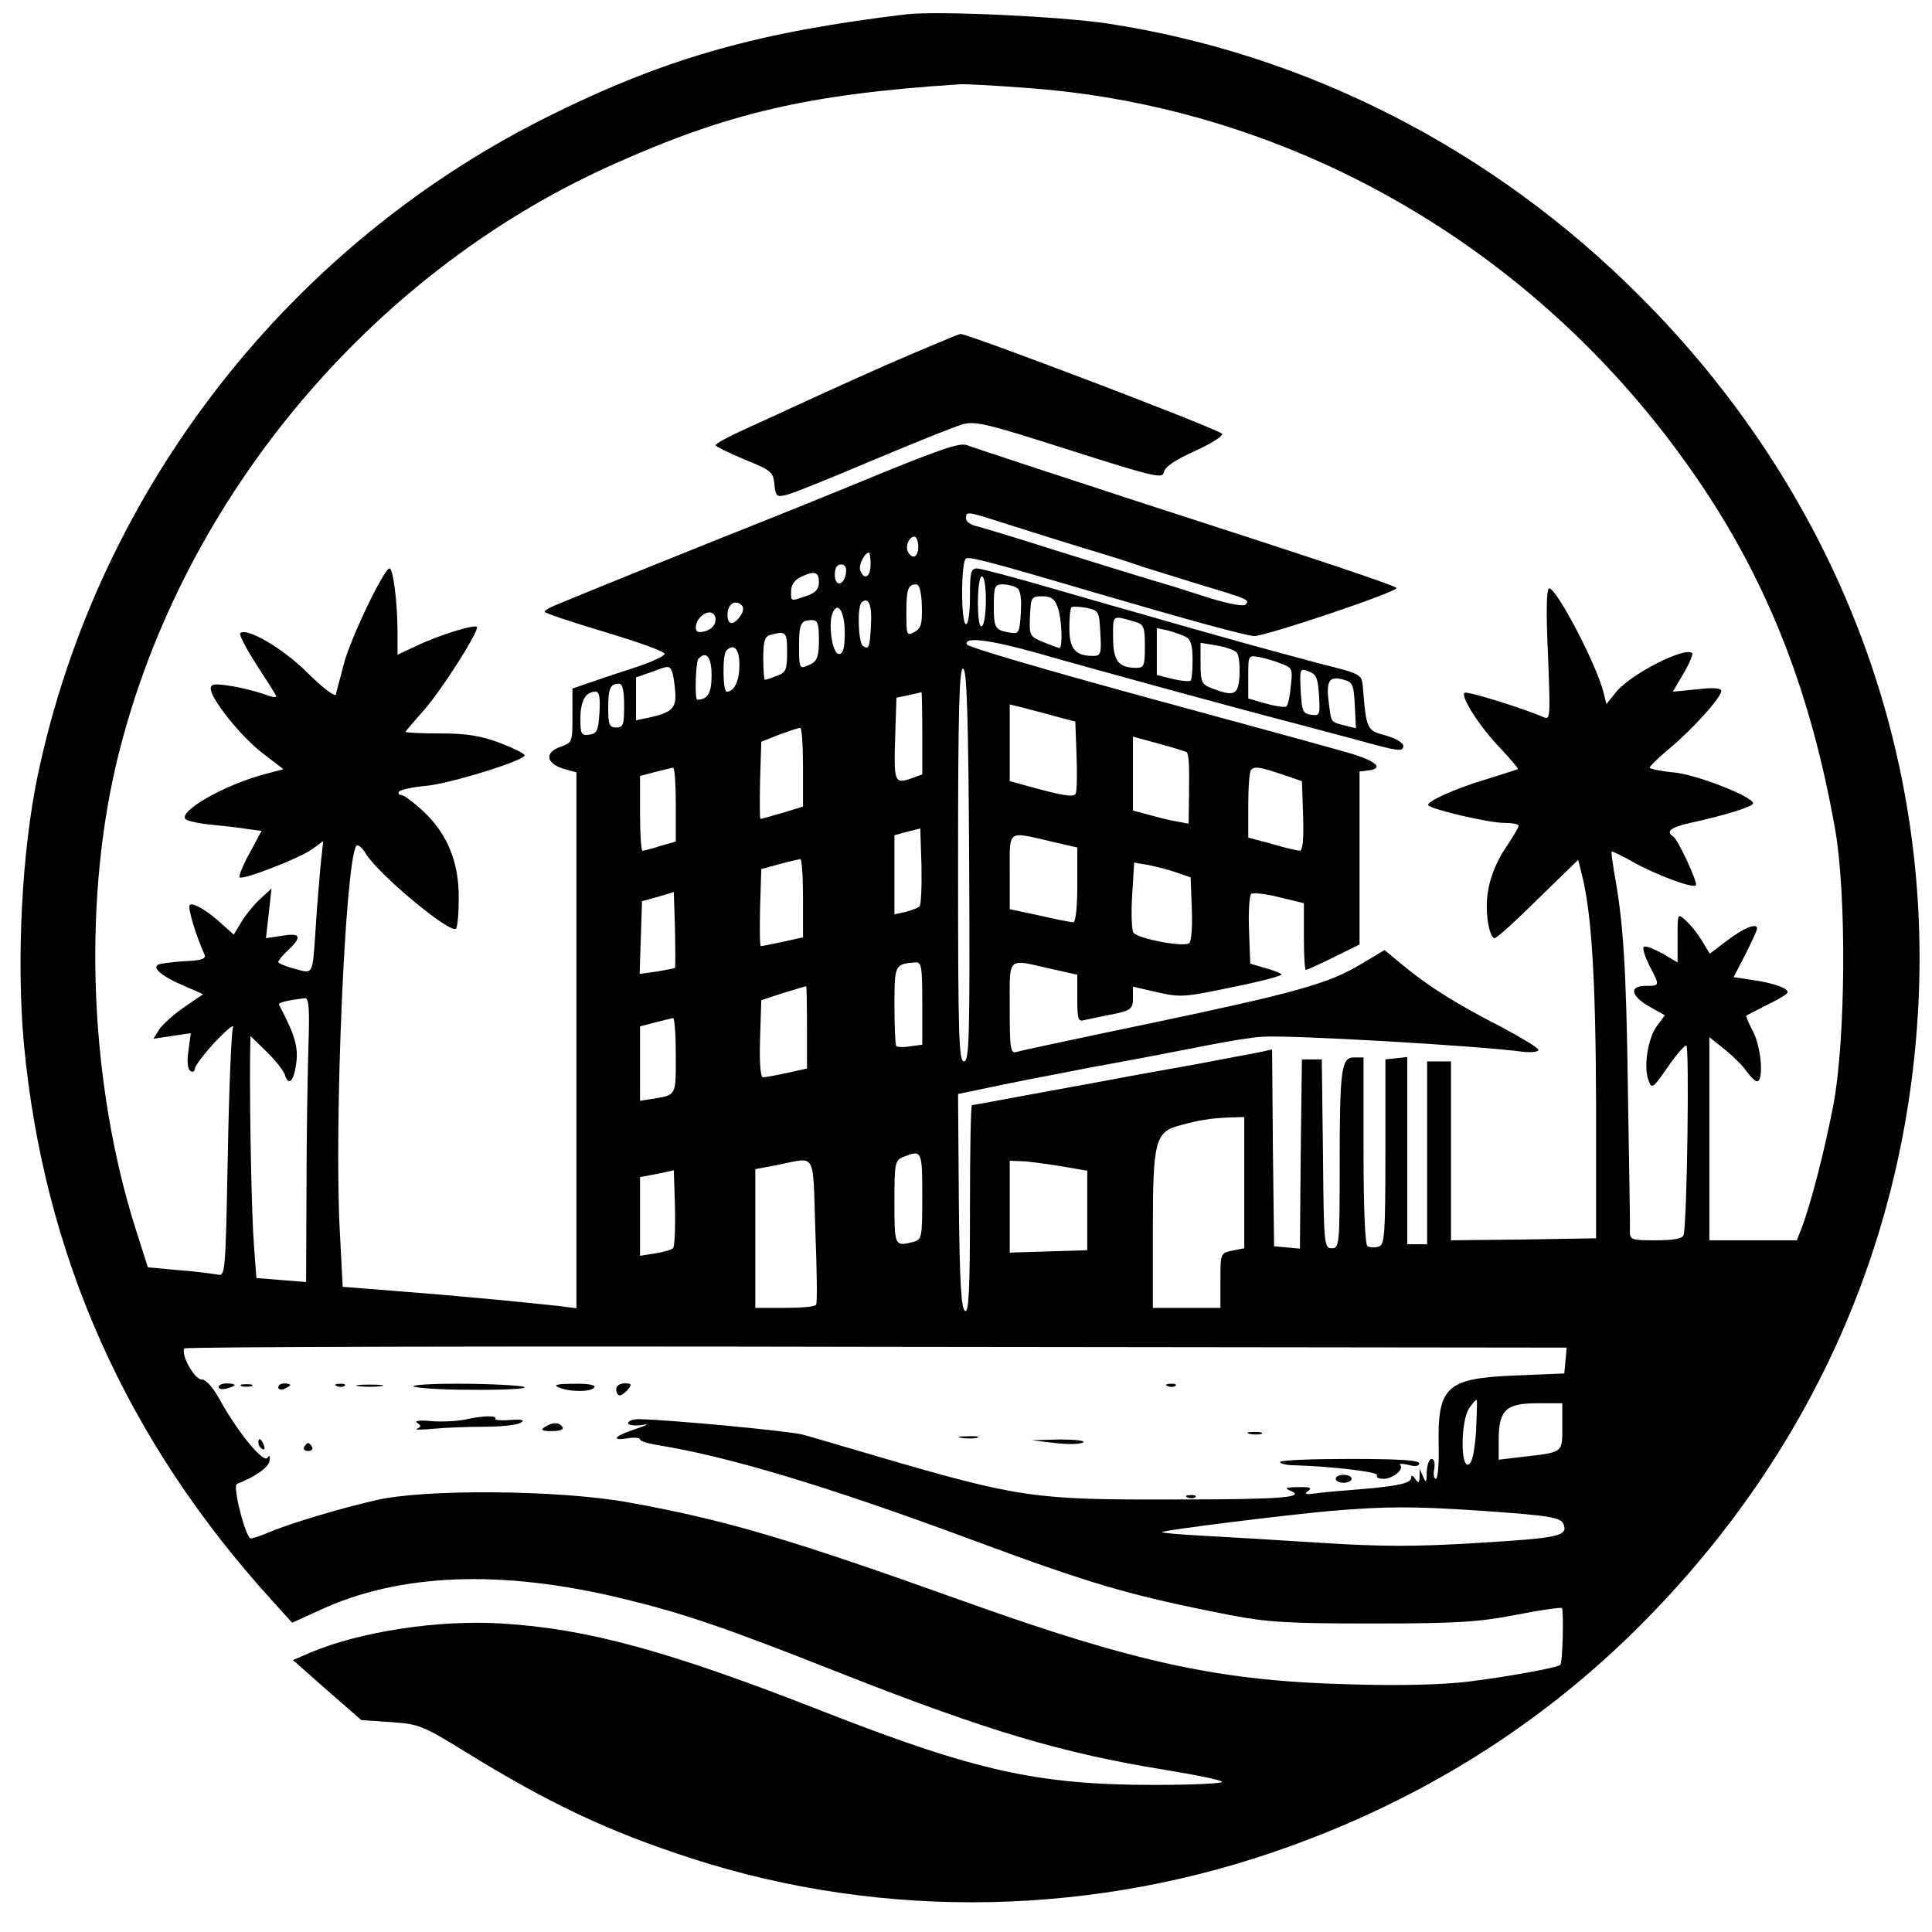 <?xml version="1.0" standalone="no"?>
<!DOCTYPE svg PUBLIC "-//W3C//DTD SVG 20010904//EN"
 "http://www.w3.org/TR/2001/REC-SVG-20010904/DTD/svg10.dtd">
<svg version="1.0" xmlns="http://www.w3.org/2000/svg"
 width="486pt" height="486pt" viewBox="0 0 486 486"
 preserveAspectRatio="xMidYMid meet">

<g transform="translate(0,486) scale(0.1,-0.1)"
fill="#000000" stroke="none">
<path d="M2280 4824 c-368 -44 -598 -108 -885 -249 -665 -325 -1148 -944
-1300 -1665 -40 -190 -54 -464 -35 -675 50 -533 258 -999 626 -1403 l49 -54
68 31 c202 94 459 104 766 29 149 -36 258 -73 538 -184 378 -149 564 -204 823
-246 74 -12 139 -25 144 -30 6 -4 -71 -8 -170 -8 -294 0 -450 35 -834 185
-387 152 -592 208 -808 221 -161 10 -358 -21 -481 -73 l-44 -19 86 -76 86 -75
74 -5 c71 -5 79 -8 188 -75 209 -129 359 -200 569 -268 485 -157 1019 -146
1506 31 354 128 660 325 914 590 414 430 644 967 667 1555 25 652 -225 1277
-702 1754 -369 370 -839 610 -1340 686 -123 18 -426 32 -505 23z m300 -185
c682 -48 1309 -417 1700 -999 171 -254 277 -528 337 -870 28 -164 26 -523 -5
-689 -22 -114 -56 -248 -81 -313 l-11 -28 -110 0 -110 0 0 255 0 256 40 -32
c22 -18 47 -43 55 -56 9 -12 20 -23 25 -23 17 0 11 84 -10 125 -11 21 -19 39
-17 40 1 1 24 13 50 26 27 13 51 27 53 31 7 10 -31 25 -89 33 l-46 7 30 58
c16 32 29 60 29 64 0 15 -32 3 -74 -29 l-45 -34 -20 33 c-11 18 -29 41 -41 51
-20 18 -20 18 -20 -44 l0 -62 -39 23 c-22 12 -43 20 -46 16 -4 -3 3 -24 14
-47 27 -51 27 -51 -9 -51 -43 0 -38 -25 9 -52 l39 -22 -20 -27 c-23 -31 -34
-103 -21 -137 8 -22 11 -20 47 32 21 31 43 56 48 56 8 0 2 -448 -7 -477 -3 -9
-26 -13 -70 -13 -61 0 -65 1 -65 23 1 12 -2 173 -5 357 -4 311 -12 426 -35
548 -4 26 -7 48 -6 50 2 1 27 -11 57 -28 58 -32 147 -65 155 -57 6 6 -45 115
-57 123 -20 12 -6 23 43 34 84 18 158 41 158 49 0 17 -143 73 -200 78 -33 3
-60 9 -60 12 0 4 24 27 53 51 58 49 127 126 127 142 0 7 -20 9 -61 4 l-61 -6
27 46 c15 25 24 48 22 51 -18 17 -152 -51 -191 -97 l-25 -31 -7 28 c-17 70
-118 263 -137 263 -7 0 -8 -60 -3 -166 6 -157 6 -166 -11 -158 -51 22 -194 67
-199 61 -10 -10 40 -88 91 -140 25 -27 45 -50 43 -52 -2 -1 -37 -12 -78 -25
-79 -23 -155 -58 -147 -66 11 -11 153 -44 190 -44 20 0 37 -3 37 -7 0 -5 -14
-28 -30 -52 -33 -49 -50 -99 -50 -151 0 -43 10 -80 20 -80 5 0 54 44 109 99
l101 98 9 -36 c25 -98 35 -264 36 -581 l0 -335 -182 -3 -183 -2 0 225 0 225
-30 0 -30 0 0 -230 0 -230 -25 0 -25 0 0 236 0 235 -27 -3 -28 -3 0 -233 c0
-212 -2 -233 -17 -238 -10 -3 -22 -2 -28 1 -6 4 -10 94 -10 241 l0 234 -24 0
c-32 0 -36 -29 -36 -277 0 -196 -1 -203 -20 -203 -19 0 -20 8 -22 238 l-3 237
-25 0 -25 0 -3 -238 -2 -238 -33 3 -32 3 -3 248 -2 247 -23 -5 c-12 -3 -85
-16 -162 -31 -77 -14 -174 -31 -215 -39 -41 -8 -137 -25 -212 -39 -76 -14
-140 -26 -143 -26 -3 0 -5 -117 -5 -261 0 -204 -3 -260 -12 -257 -10 4 -14 70
-16 275 l-2 271 72 15 c40 9 159 32 263 52 105 19 235 44 290 55 55 11 118 21
140 22 65 5 538 -22 658 -38 20 -2 37 0 37 5 0 5 -42 30 -92 57 -114 58 -188
105 -249 156 l-46 38 -59 -35 c-80 -49 -167 -73 -534 -150 -173 -36 -323 -68
-332 -71 -16 -5 -18 5 -18 110 0 132 -8 124 99 100 l71 -16 0 -60 c0 -52 2
-59 18 -54 9 2 33 7 52 11 65 12 70 15 70 45 l0 28 61 -14 c57 -13 68 -13 190
13 71 14 126 29 123 32 -3 3 -22 11 -42 16 l-37 11 -3 83 c-2 46 1 88 5 92 4
4 36 1 71 -8 l62 -15 0 -84 c0 -46 2 -84 5 -84 2 0 34 14 70 32 l65 32 0 217
0 218 23 3 c37 5 21 22 -40 41 -32 10 -263 73 -513 141 -249 68 -456 128 -458
135 -7 20 57 12 182 -23 146 -42 524 -145 656 -179 52 -14 120 -32 150 -40 98
-27 110 -29 110 -13 0 7 -19 19 -45 26 -47 13 -48 14 -57 125 -3 29 -5 30
-113 57 -60 16 -175 47 -255 70 -80 22 -165 47 -190 54 -25 7 -124 35 -220 63
-96 28 -183 51 -192 51 -16 0 -18 -10 -18 -70 0 -40 -4 -70 -10 -70 -13 0 -13
157 0 165 9 5 50 -5 325 -86 222 -65 381 -109 400 -109 31 0 366 113 358 121
-10 8 -166 61 -668 223 -214 70 -400 131 -412 136 -17 7 -61 -8 -205 -66 -101
-42 -284 -116 -408 -165 -124 -50 -261 -105 -305 -123 -44 -18 -95 -39 -112
-46 -18 -7 -33 -15 -33 -19 0 -3 68 -26 152 -51 83 -25 151 -49 150 -55 -1 -5
-30 -19 -65 -31 -34 -11 -86 -28 -114 -38 l-53 -18 0 -68 c0 -67 0 -68 -31
-79 -40 -14 -35 -42 9 -55 l32 -9 0 -674 0 -674 -47 6 c-121 13 -250 25 -390
36 l-151 12 -7 136 c-15 269 13 928 41 973 4 5 14 -3 24 -19 32 -53 213 -203
227 -189 4 4 7 39 7 79 0 91 -30 161 -90 217 -24 22 -48 40 -54 40 -6 0 -9 4
-6 9 3 4 33 11 66 14 61 5 250 64 250 77 0 4 -28 18 -62 31 -48 18 -83 24
-150 24 -49 0 -88 2 -88 4 0 1 21 26 46 54 41 46 134 190 134 209 0 10 -95
-19 -153 -47 l-47 -22 0 56 c0 75 -11 161 -20 161 -14 0 -98 -175 -115 -240
-9 -36 -19 -70 -20 -77 -2 -7 -35 18 -72 55 -62 62 -154 115 -169 99 -3 -3 14
-36 38 -74 24 -37 47 -73 51 -80 6 -9 -3 -9 -32 2 -22 7 -60 17 -85 20 -37 6
-46 4 -46 -7 0 -26 77 -122 131 -163 l52 -40 -49 -13 c-98 -26 -217 -93 -197
-113 4 -4 35 -11 68 -14 33 -3 74 -8 91 -11 l32 -4 -30 -56 c-17 -30 -28 -58
-25 -61 8 -7 146 46 181 70 l29 21 -7 -65 c-3 -35 -9 -104 -12 -154 -8 -120
-5 -115 -53 -102 -23 6 -41 14 -41 17 0 4 11 17 25 30 36 34 31 44 -16 36
l-40 -6 7 62 7 63 -27 -25 c-15 -13 -37 -40 -48 -58 l-20 -33 -27 24 c-38 36
-78 59 -84 50 -5 -7 16 -77 37 -123 5 -12 -4 -16 -51 -18 -31 -2 -61 -6 -66
-9 -14 -9 12 -30 64 -52 l50 -22 -47 -32 c-26 -18 -54 -43 -63 -56 l-15 -24
47 7 47 7 -6 -44 c-4 -28 -2 -47 5 -51 6 -4 11 -1 11 6 1 7 24 38 52 68 29 30
48 46 44 35 -4 -11 -10 -156 -13 -323 -6 -301 -6 -303 -27 -298 -12 2 -55 8
-98 11 l-76 7 -31 97 c-114 361 -133 800 -51 1159 152 657 630 1238 1247 1516
294 132 494 179 878 204 11 1 85 -3 165 -9z m-45 -1098 c50 -16 137 -43 195
-61 58 -17 123 -38 145 -46 22 -7 87 -27 145 -45 120 -36 125 -38 113 -50 -5
-5 -43 2 -88 16 -44 14 -109 35 -145 45 -36 11 -144 44 -240 74 -96 31 -187
58 -202 62 -16 3 -28 12 -28 20 0 19 2 18 105 -15z m-225 -56 c0 -26 -14 -33
-25 -15 -9 14 1 40 15 40 5 0 10 -11 10 -25z m-120 -45 c0 -31 -16 -41 -26
-15 -5 13 11 45 22 45 2 0 4 -13 4 -30z m-62 -22 c-5 -32 -28 -35 -28 -4 0 17
5 26 16 26 10 0 14 -7 12 -22z m-68 -22 c0 -18 -8 -27 -31 -35 -41 -14 -39
-15 -39 12 0 15 9 28 23 35 35 17 47 14 47 -12z m420 -45 c0 -33 -4 -63 -10
-66 -6 -4 -10 18 -10 59 0 37 4 66 10 66 6 0 10 -26 10 -59z m-161 -16 c1 -45
-2 -56 -19 -65 -19 -10 -20 -8 -20 48 0 60 4 72 25 72 8 0 13 -20 14 -55z
m239 46 c9 -5 12 -25 10 -62 -3 -48 -5 -54 -23 -51 -42 6 -45 11 -45 67 0 50
2 55 23 55 12 0 28 -4 35 -9z m102 -47 c11 -27 14 -104 5 -104 -3 0 -21 7 -41
15 -34 14 -35 16 -33 65 2 48 4 50 31 50 21 0 31 -6 38 -26z m-796 -21 c-17
-27 -34 -27 -34 0 0 27 19 40 35 25 6 -5 6 -14 -1 -25z m327 -24 c-3 -59 -5
-64 -20 -54 -12 7 -15 97 -4 109 17 17 27 -5 24 -55z m577 -22 c3 -52 1 -57
-18 -57 -45 0 -60 18 -60 69 0 26 2 50 5 53 3 3 20 2 38 -1 31 -7 32 -8 35
-64z m-643 2 c0 -41 -4 -54 -15 -54 -16 0 -27 73 -16 102 13 33 31 5 31 -48z
m-325 32 c0 -17 -18 -31 -41 -31 -13 0 -11 24 3 38 18 18 38 14 38 -7z m1058
-6 c19 -6 22 -13 22 -61 0 -48 -2 -54 -21 -54 -45 0 -59 17 -59 76 0 59 -4 57
58 39z m-798 -45 c0 -38 -4 -52 -19 -60 -30 -15 -31 -14 -31 43 0 58 4 67 32
67 15 0 18 -8 18 -50z m923 8 c12 -6 17 -21 17 -57 0 -26 -2 -50 -5 -53 -3 -3
-24 -1 -45 4 l-40 10 0 59 0 59 28 -6 c15 -4 35 -11 45 -16z m-1003 -38 c0
-45 -3 -52 -26 -60 -14 -6 -27 -10 -30 -10 -2 0 -4 24 -4 54 0 44 4 55 18 59
39 10 42 8 42 -43z m1132 -3 c5 -7 7 -32 6 -57 -3 -49 -13 -53 -71 -31 -24 10
-27 15 -27 62 l0 52 42 -7 c23 -4 46 -12 50 -19z m-1252 -30 c0 -40 -13 -67
-32 -67 -10 0 -11 94 -1 103 19 20 33 5 33 -36z m-70 -26 c0 -45 -10 -61 -36
-61 -7 0 -4 96 3 103 20 21 33 4 33 -42z m1434 29 c27 -10 28 -13 23 -56 -2
-25 -7 -48 -11 -51 -3 -3 -26 0 -51 7 l-45 13 0 55 c0 54 0 54 28 49 15 -3 40
-10 56 -17z m-1525 -77 c1 -35 -11 -46 -66 -58 l-33 -7 0 54 0 54 43 15 c41
16 42 15 49 -5 3 -12 6 -35 7 -53z m739 -431 c2 -433 0 -492 -13 -492 -13 0
-15 60 -15 496 0 392 3 495 13 492 9 -4 13 -114 15 -496z m880 429 c3 -50 2
-52 -20 -49 -21 3 -23 9 -26 60 -3 56 -2 58 20 49 19 -7 23 -16 26 -60z m90
-25 l3 -58 -28 7 c-35 9 -34 6 -40 54 -8 57 0 71 34 62 26 -7 28 -11 31 -65z
m-1838 -1 c0 -48 -2 -55 -20 -55 -17 0 -20 7 -20 48 0 51 5 62 27 62 9 0 13
-16 13 -55z m-62 -17 c-3 -46 -6 -53 -25 -56 -21 -3 -23 1 -23 40 0 45 13 68
38 68 10 0 12 -14 10 -52z m812 -52 l0 -104 -30 -11 c-40 -13 -42 -8 -38 110
l3 94 30 6 c17 4 31 7 33 8 1 0 2 -46 2 -103z m335 42 l50 -13 3 -84 c2 -46 1
-90 -2 -97 -3 -9 -24 -7 -85 9 l-81 22 0 96 0 97 33 -8 c17 -5 55 -14 82 -22z
m-635 -128 l0 -99 -52 -16 c-28 -8 -53 -15 -55 -15 -2 0 -2 44 -1 97 l3 97 45
18 c25 9 48 17 53 17 4 1 7 -44 7 -99z m965 38 c6 -6 7 -35 6 -107 l-1 -73
-32 6 c-18 3 -49 11 -70 17 l-38 10 0 93 0 93 66 -18 c37 -10 68 -20 69 -21z
m-1285 -131 l0 -94 -39 -11 c-21 -7 -41 -12 -45 -12 -3 0 -6 42 -6 94 l0 94
38 10 c20 5 40 10 45 11 4 1 7 -41 7 -92z m1525 75 l50 -17 3 -87 c2 -57 -1
-88 -8 -88 -6 0 -37 7 -70 17 l-60 16 0 82 c0 45 3 85 7 88 9 10 21 8 78 -11z
m-912 -332 c-4 -4 -20 -10 -35 -14 l-28 -6 0 100 0 99 33 9 32 8 3 -94 c1 -53
-1 -98 -5 -102z m328 164 l69 -16 0 -94 c0 -54 -4 -94 -10 -94 -5 0 -43 7 -85
17 l-75 16 0 94 c0 107 -7 102 101 77z m-621 -143 l0 -99 -50 -11 c-28 -6 -53
-11 -56 -11 -3 0 -3 44 -2 97 l3 97 45 12 c25 7 48 12 53 13 4 1 7 -44 7 -98z
m940 64 l35 -12 3 -78 c2 -43 -1 -82 -6 -87 -12 -12 -128 10 -141 26 -4 6 -6
48 -3 94 l5 82 36 -6 c20 -4 52 -12 71 -19z m-1262 -240 c-2 -1 -22 -5 -46 -9
l-43 -6 3 91 3 92 40 11 40 12 3 -94 c1 -52 1 -96 0 -97z m622 -89 l0 -104
-30 -4 c-17 -3 -32 -2 -35 0 -3 3 -5 49 -5 103 0 103 1 104 53 108 15 1 17
-10 17 -103z m-290 -60 l0 -104 -50 -11 c-28 -6 -55 -11 -61 -11 -6 0 -9 38
-7 97 l3 97 55 18 c30 9 56 17 58 17 1 1 2 -46 2 -103z m-1254 -43 c-2 -65 -5
-226 -5 -358 l-1 -240 -62 5 -63 5 -6 80 c-6 74 -11 328 -10 470 l1 59 40 -39
c22 -21 42 -47 46 -57 9 -31 23 -20 29 26 6 41 -3 73 -43 148 -3 6 17 11 65
17 10 1 12 -27 9 -116z m924 -28 c0 -102 2 -99 -57 -109 l-33 -5 0 93 0 94 38
10 c20 5 40 10 45 11 4 1 7 -42 7 -94z m1430 -320 l0 -165 -30 -6 c-30 -6 -30
-7 -30 -75 l0 -69 -85 0 -85 0 0 195 c0 226 6 248 68 264 46 13 76 18 125 20
l37 1 0 -165z m-810 -34 c0 -104 -1 -109 -22 -115 -48 -12 -48 -11 -48 99 0
100 1 106 23 115 46 18 47 16 47 -99z m-267 -273 c-2 -5 -38 -8 -79 -8 l-74 0
0 174 0 175 53 10 c103 20 91 40 98 -164 4 -99 5 -183 2 -187z m612 349 l70
-12 0 -100 0 -100 -97 -3 -98 -3 0 116 0 115 28 -1 c15 0 59 -6 97 -12z m-972
-207 c-4 -4 -25 -10 -45 -13 l-38 -6 0 99 0 99 43 8 42 9 3 -95 c1 -52 -1 -97
-5 -101z m2245 -283 l-3 -32 -121 -5 c-176 -7 -198 -27 -195 -177 1 -46 -2
-83 -7 -83 -5 0 -7 11 -4 25 2 15 0 25 -7 25 -6 0 -11 -15 -12 -32 0 -28 -2
-30 -9 -13 l-9 20 0 -20 c-1 -17 -3 -17 -11 -5 -6 9 -10 10 -10 3 0 -14 -32
-21 -125 -29 -38 -3 -88 -7 -110 -10 -30 -4 -36 -3 -25 5 12 8 6 11 -25 10
-29 0 -35 -3 -21 -8 45 -18 -19 -23 -292 -23 -350 -1 -388 4 -747 109 -82 24
-166 49 -185 54 -31 9 -341 38 -412 39 -16 0 -28 -4 -28 -10 0 -5 15 -7 33 -5
22 4 18 1 -15 -10 -54 -18 -63 -30 -18 -23 17 3 30 1 30 -3 0 -4 19 -10 43
-14 176 -28 426 -103 777 -233 320 -119 411 -145 665 -195 95 -18 145 -21 360
-21 214 0 266 4 360 22 60 12 111 19 114 17 5 -5 2 -138 -4 -143 -6 -7 -133
-30 -230 -42 -66 -8 -169 -11 -300 -7 -324 8 -537 54 -965 207 -444 159 -606
207 -851 251 -171 31 -513 34 -634 5 -96 -22 -217 -59 -267 -80 -21 -9 -42
-16 -47 -16 -13 0 -47 133 -35 137 47 19 79 41 82 58 2 13 0 16 -5 8 -10 -15
-74 63 -119 144 -18 33 -36 53 -47 53 -18 0 -53 63 -43 78 2 4 786 6 1741 4
l1736 -2 -3 -33z m-225 -179 c-4 -52 -10 -79 -19 -82 -21 -8 -19 112 2 142 9
13 17 22 19 20 1 -2 0 -38 -2 -80z m217 13 c0 -66 4 -64 -102 -76 l-58 -7 0
49 c0 76 18 93 96 93 l64 0 0 -59z m-210 -211 c176 -12 207 -17 213 -34 12
-30 -12 -35 -211 -47 -159 -10 -245 -10 -400 0 -108 7 -243 15 -300 18 -56 3
-101 7 -99 9 4 5 311 43 422 53 142 12 210 12 375 1z"/>
<path d="M2225 3940 c-99 -44 -202 -91 -230 -104 -27 -13 -83 -38 -122 -56
-40 -18 -73 -36 -73 -40 0 -3 33 -19 73 -36 67 -27 72 -31 75 -62 3 -31 6 -33
30 -27 15 3 113 43 217 87 105 44 206 85 225 90 31 10 61 3 270 -64 217 -69
235 -73 238 -55 3 13 28 30 79 53 42 19 72 39 67 43 -17 15 -638 251 -658 251
-6 -1 -92 -37 -191 -80z"/>
<path d="M550 1371 c0 -5 9 -7 20 -4 11 3 20 7 20 9 0 2 -9 4 -20 4 -11 0 -20
-4 -20 -9z"/>
<path d="M608 1373 c6 -2 18 -2 25 0 6 3 1 5 -13 5 -14 0 -19 -2 -12 -5z"/>
<path d="M700 1370 c0 -5 7 -7 15 -4 8 4 15 8 15 10 0 2 -7 4 -15 4 -8 0 -15
-4 -15 -10z"/>
<path d="M848 1373 c7 -3 16 -2 19 1 4 3 -2 6 -13 5 -11 0 -14 -3 -6 -6z"/>
<path d="M903 1373 c15 -2 39 -2 55 0 15 2 2 4 -28 4 -30 0 -43 -2 -27 -4z"/>
<path d="M1040 1373 c0 -4 63 -9 140 -9 77 -1 140 2 140 6 0 4 -63 8 -140 9
-77 1 -140 -2 -140 -6z"/>
<path d="M1405 1370 c28 -12 83 -12 90 0 4 6 -16 10 -52 9 -42 0 -52 -3 -38
-9z"/>
<path d="M1550 1365 c0 -8 4 -15 9 -15 5 0 14 7 21 15 10 13 9 15 -9 15 -12 0
-21 -6 -21 -15z"/>
<path d="M2938 1373 c7 -3 16 -2 19 1 4 3 -2 6 -13 5 -11 0 -14 -3 -6 -6z"/>
<path d="M1170 1289 c-19 -4 -57 -6 -84 -4 -30 3 -45 1 -37 -4 11 -7 11 -10 0
-15 -8 -3 11 -3 42 0 31 3 90 5 130 5 41 0 81 5 89 10 11 7 4 9 -27 7 -23 -2
-40 0 -37 3 5 9 -32 8 -76 -2z"/>
<path d="M1370 1270 c-11 -7 -7 -10 18 -10 20 0 31 4 27 10 -8 13 -26 13 -45
0z"/>
<path d="M3143 1253 c9 -2 23 -2 30 0 6 3 -1 5 -18 5 -16 0 -22 -2 -12 -5z"/>
<path d="M2418 1243 c12 -2 30 -2 40 0 9 3 -1 5 -23 4 -22 0 -30 -2 -17 -4z"/>
<path d="M650 1231 c0 -6 4 -13 10 -16 6 -3 7 1 4 9 -7 18 -14 21 -14 7z"/>
<path d="M2655 1230 c33 -4 64 -3 70 2 5 4 -22 7 -60 7 l-70 -2 60 -7z"/>
<path d="M765 1220 c-3 -5 1 -10 10 -10 9 0 13 5 10 10 -3 6 -8 10 -10 10 -2
0 -7 -4 -10 -10z"/>
<path d="M3220 1182 c0 -4 17 -8 38 -8 96 -3 212 -17 206 -25 -3 -5 4 -9 16
-9 24 0 53 24 42 35 -4 3 5 4 21 0 17 -5 27 -3 27 4 0 8 -54 11 -175 11 -96 0
-175 -3 -175 -8z"/>
<path d="M3360 1140 c0 -5 9 -10 20 -10 11 0 20 5 20 10 0 6 -9 10 -20 10 -11
0 -20 -4 -20 -10z"/>
<path d="M2988 1093 c7 -3 16 -2 19 1 4 3 -2 6 -13 5 -11 0 -14 -3 -6 -6z"/>
</g>
</svg>
